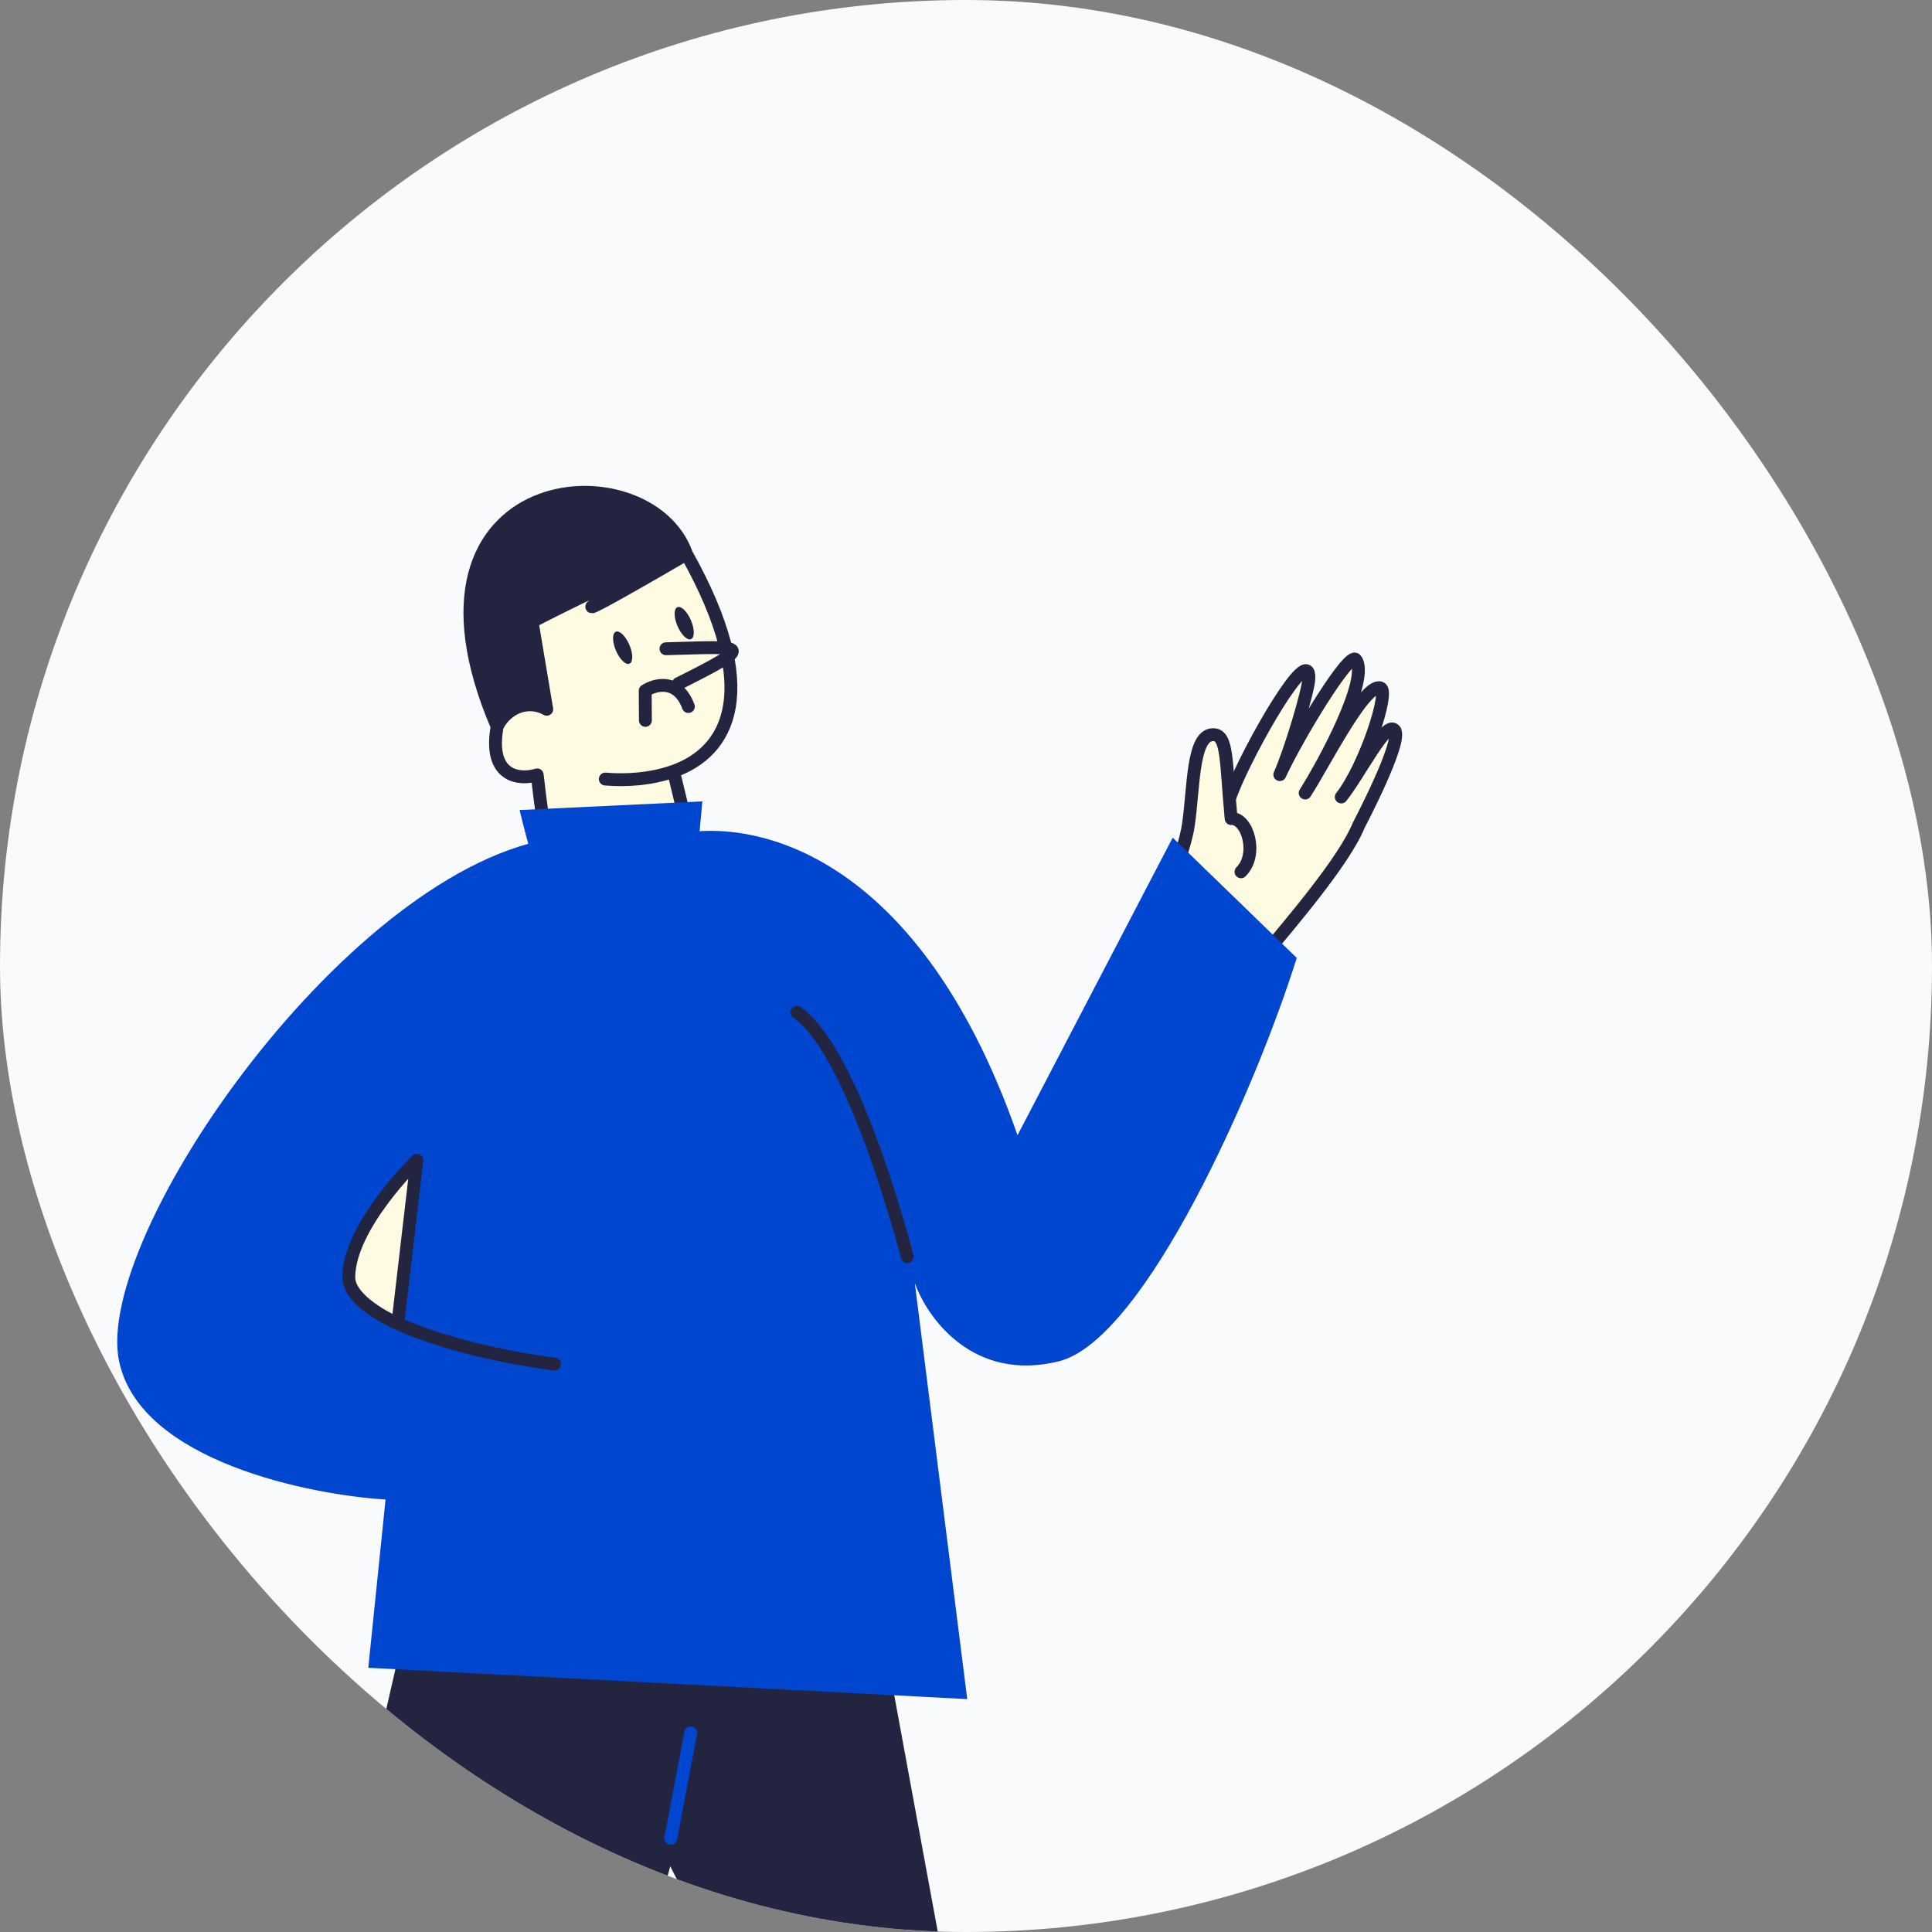<svg width="260" height="260" viewBox="0 0 260 260" fill="none" xmlns="http://www.w3.org/2000/svg">
<rect x="0" y="0" width="260" height="260" fill="#808080" stroke="none"/>
<g clip-path="url(#clip0_2080_30735)">
<rect width="260" height="260" rx="130" fill="#F9FAFB"/>
<path d="M66.902 97.778C51.956 62.811 87.214 59.938 92.391 74.57C102.712 92.999 98.026 101.176 90.636 103.799C92.309 110.867 96.784 126.827 91.962 132.638C85.935 139.902 81.954 143.39 78.253 134.08C75.292 126.632 73.047 111.112 72.295 104.283C69.981 104.991 65.662 104.68 66.902 97.778Z" fill="#FFFAE2"/>
<path d="M81.46 104.842C84.295 105.084 87.647 104.859 90.636 103.798M92.391 74.57C87.214 59.938 51.956 62.811 66.902 97.778M92.391 74.57C102.712 92.999 98.026 101.176 90.636 103.798M92.391 74.57C92.391 74.57 72.074 86.458 82.726 79.47C93.379 72.481 71.603 83.647 71.603 83.647L73.579 95.448C70.945 93.972 68.06 95.374 66.902 97.778M66.902 97.778C65.662 104.68 69.981 104.991 72.295 104.283C73.047 111.112 75.292 126.632 78.253 134.08C81.954 143.39 85.935 139.902 91.962 132.638C96.784 126.827 92.309 110.867 90.636 103.798" stroke="#232540" stroke-width="1.732" stroke-linecap="round" stroke-linejoin="round"/>
<path d="M66.72 98.054C51.344 65.459 85.565 57.231 92.773 74.572L71.793 83.468L73.936 96.212C69.564 93.858 66.889 97.11 66.72 98.054Z" fill="#232540"/>
<path d="M44.993 260.558L54.154 220.512H99.041L87.499 260.558H44.993Z" fill="#232540"/>
<path d="M126.309 260.558L118.401 217.581H83.46V237.796L91.251 253.232L98.908 260.558H126.309Z" fill="#232540"/>
<path d="M90.276 247.372L92.954 233.209" stroke="#0046CF" stroke-width="1.732" stroke-linecap="round" stroke-linejoin="round"/>
<path d="M170.039 128.638C173.433 124.526 180.885 115.92 182.862 111.034C182.862 111.034 188.853 99.661 187.68 98.264C186.53 96.893 183.013 104.088 180.503 107.252C183.653 103.259 187.045 93.032 185.786 92.584C183.642 91.821 178.153 102.849 175.643 106.718C178.186 102.713 184.386 91.244 182.445 88.76C181.576 87.647 174.654 99.017 172.231 104.246C173.68 101.019 176.041 93.024 176.135 91.395C176.44 86.067 168.061 100.662 165.761 106.649L158.049 126.954L170.039 128.638Z" fill="#FFFAE2" stroke="#232540" stroke-width="1.732" stroke-linecap="round" stroke-linejoin="round"/>
<path d="M159.889 111.104C159.367 114.576 156.673 121.388 154.922 124.396L161.95 121.026L168.978 117.656C171.33 115.327 167.312 111.888 165.639 110.186C164.916 102.652 165.206 99.008 163.296 98.918C160.387 98.78 160.643 106.096 159.889 111.104Z" fill="#FFFAE2"/>
<path d="M154.937 124.396C156.692 121.382 159.393 114.558 159.917 111.079C160.672 106.061 160.416 98.731 163.333 98.869C165.248 98.959 164.957 102.61 165.682 110.159C167.888 110.029 169.365 114.992 167.007 117.325" stroke="#232540" stroke-width="1.732" stroke-linecap="round" stroke-linejoin="round"/>
<path d="M136.933 152.774C123.048 113.024 99.377 109.511 89.277 112.723H75.156C47.209 116.336 12.496 166.325 16.026 183.188C18.851 196.679 41.885 201.194 51.886 201.796L49.563 224.443L130.167 228.659L123.107 172.648C124.774 177.366 130.991 186.079 142.523 183.188C154.054 180.297 169.02 146.474 174.511 128.908L157.82 112.723L136.933 152.774Z" fill="#0046CF"/>
<path d="M69.924 109.011C69.924 109.011 72.521 119.966 74.107 122L93.377 120.187L94.521 107.845L69.924 109.011Z" fill="#0046CF"/>
<path d="M46.938 171.927C46.937 164.977 56.102 156.147 56.102 156.147L53.536 178.127C49.693 176.383 46.938 174.032 46.938 171.927Z" fill="#FFFAE2"/>
<path d="M74.615 183.574C74.615 183.574 62.385 182.141 53.536 178.127M53.536 178.127C49.693 176.383 46.938 174.032 46.938 171.927C46.937 164.977 56.102 156.147 56.102 156.147L53.536 178.127Z" stroke="#232540" stroke-width="1.732" stroke-linecap="round" stroke-linejoin="round"/>
<path d="M122.088 169.109C122.088 169.109 115.123 141.682 107.241 136.234" stroke="#232540" stroke-width="1.732" stroke-linecap="round" stroke-linejoin="round"/>
<path d="M88.005 88.282C100.976 85.523 103.193 85.623 88.912 92.592L88.005 88.282Z" fill="#FFFAE2"/>
<path d="M89.622 87.306C99.939 87.05 102.37 86.469 91.294 91.999" stroke="#232540" stroke-width="1.732" stroke-linecap="round" stroke-linejoin="round"/>
<path d="M86.856 96.946L86.83 92.956C88.177 92.085 91.225 91.289 92.637 95.082" stroke="#232540" stroke-width="1.732" stroke-linecap="round" stroke-linejoin="round"/>
<ellipse rx="0.983" ry="2.34" transform="matrix(0.911 -0.415 0.397 0.917 92.078 83.864)" fill="#232540"/>
<ellipse rx="0.983" ry="2.34" transform="matrix(0.911 -0.415 0.397 0.917 83.795 87.168)" fill="#232540"/>
</g>
<defs>
<clipPath id="clip0_2080_30735">
<rect width="260" height="260" rx="130" fill="white"/>
</clipPath>
</defs>
</svg>
